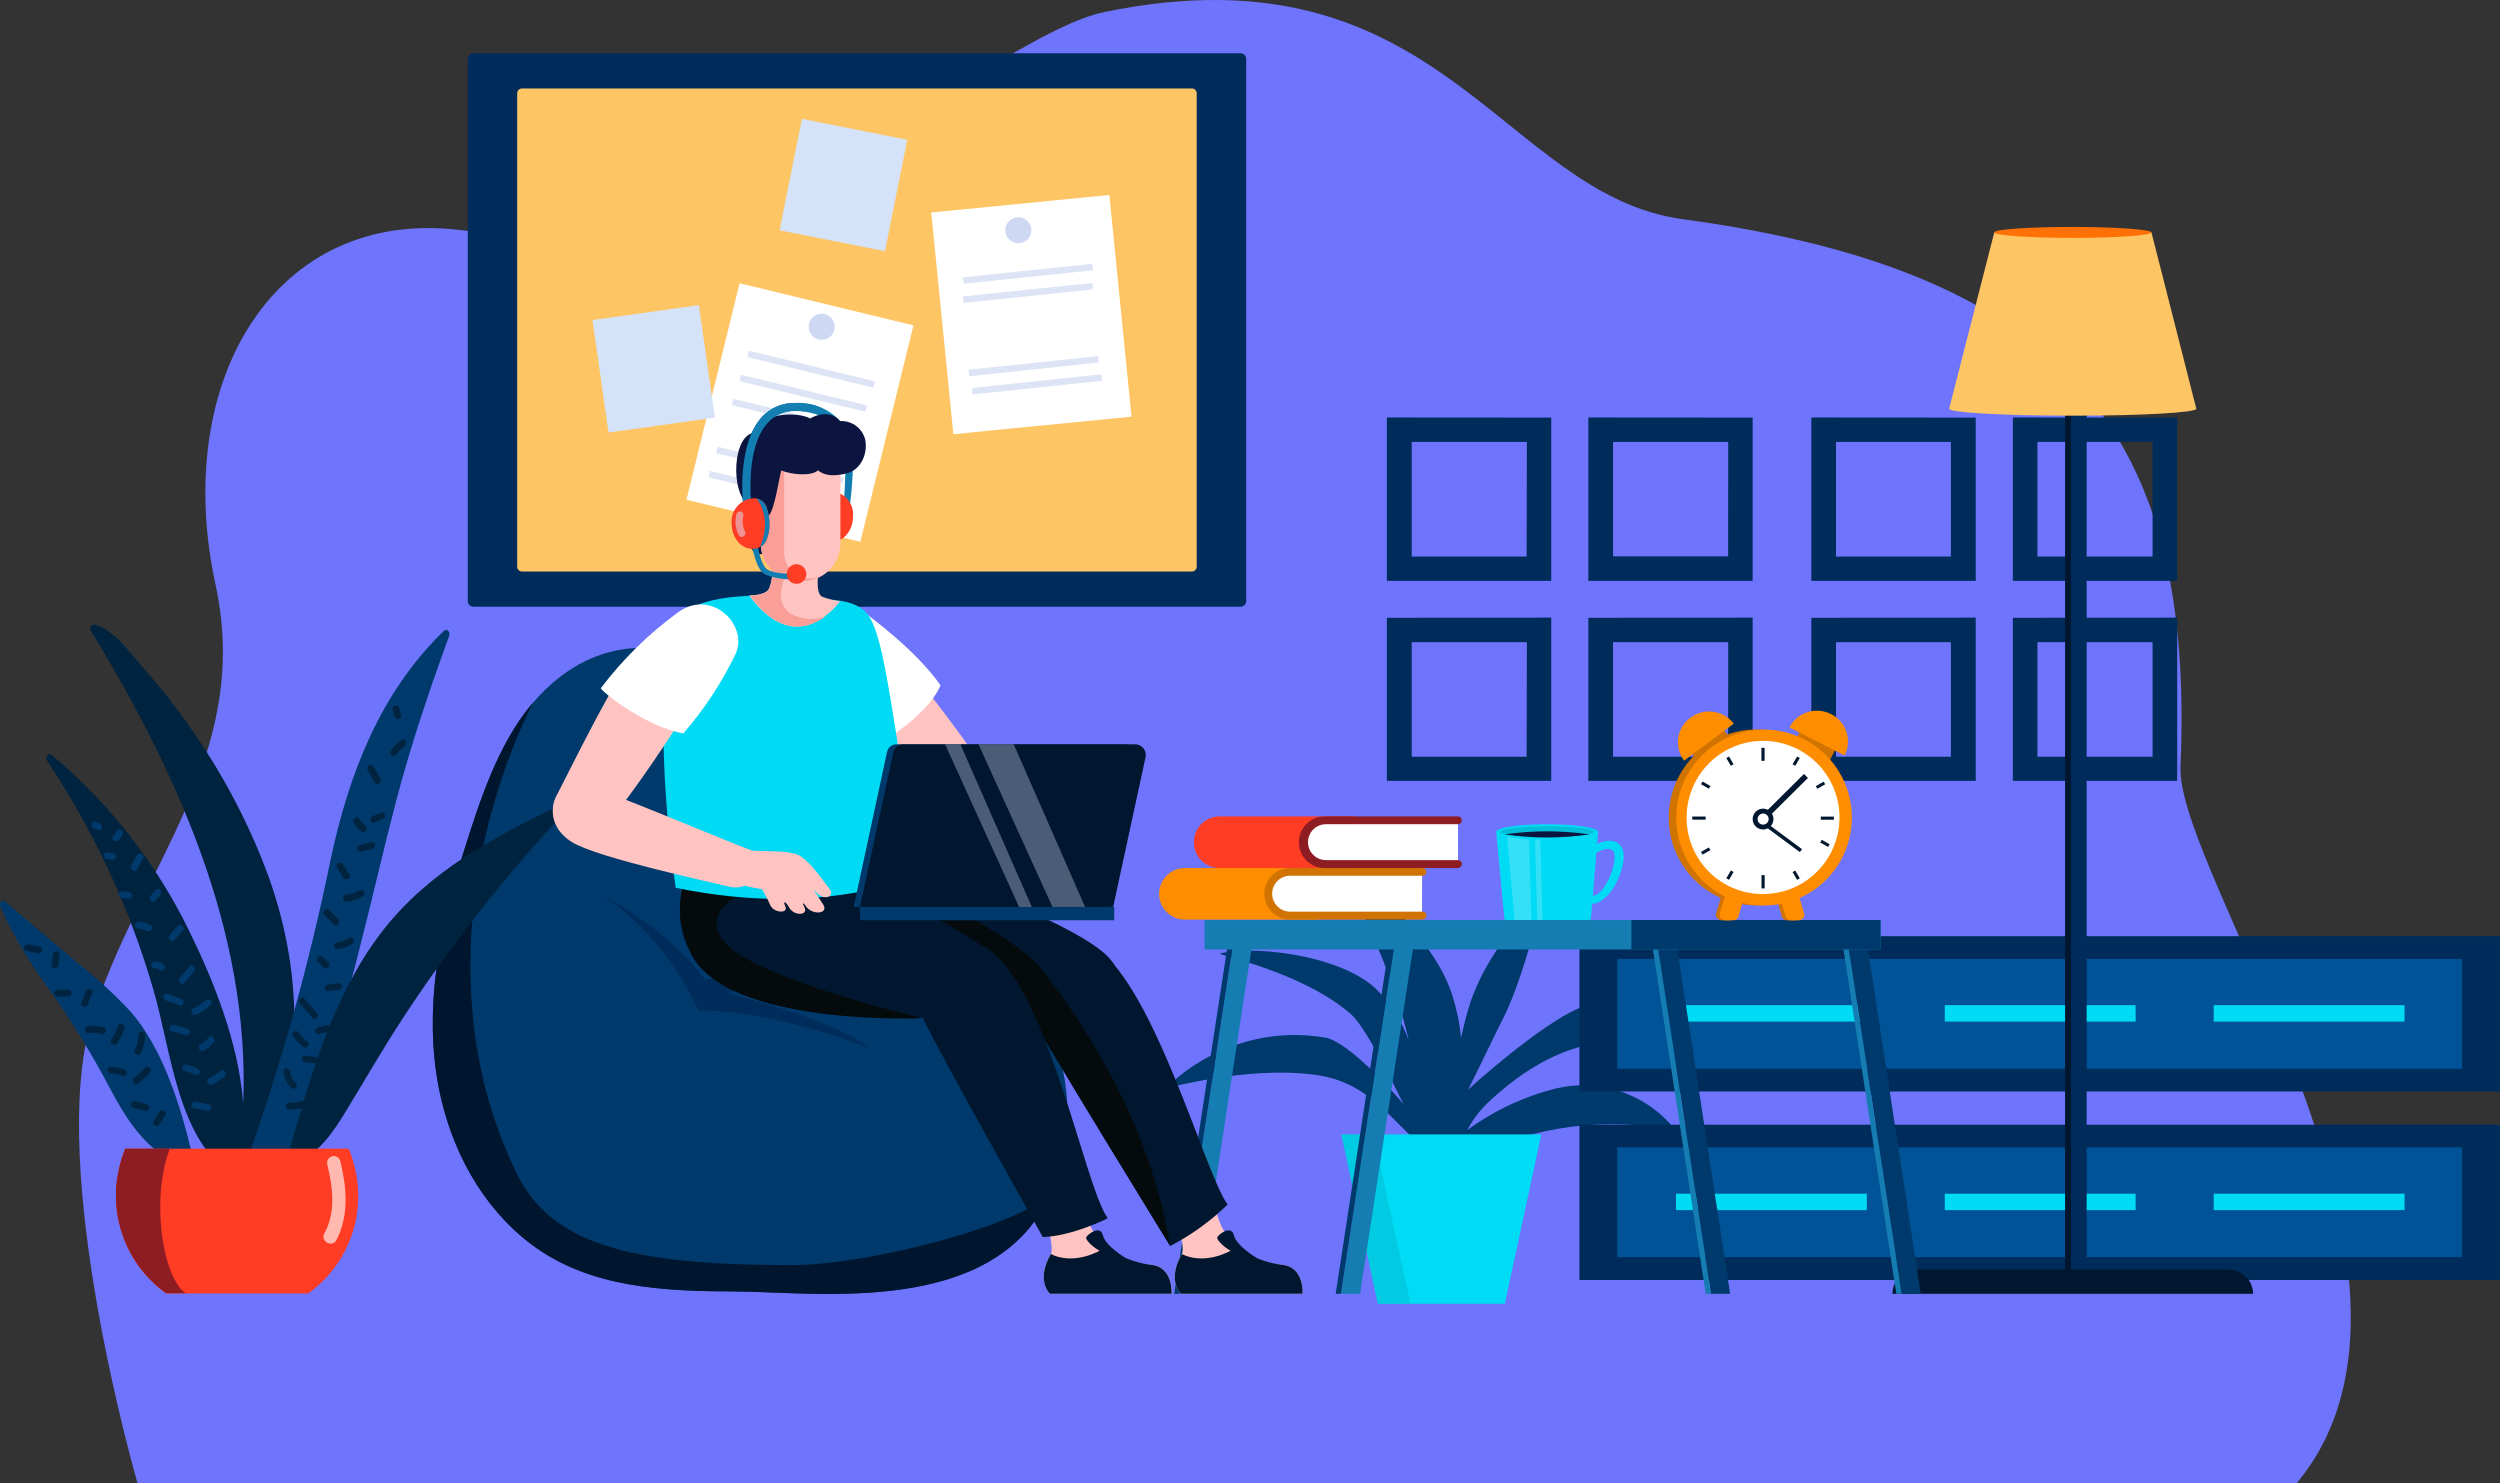 <svg width="418" height="248" viewBox="0 0 418 248" fill="none" xmlns="http://www.w3.org/2000/svg">
<rect x="0" y="0" width="418" height="248" fill="#333333" stroke="none"/>
<path d="M23 248C23 248 7.745 195.485 15.315 170.579C22.886 145.673 42.281 126.631 36.049 97.812C28.598 63.579 46.036 34.711 76.908 38.463C128.643 44.717 165.796 5.862 184.773 1.989C240.872 -9.528 251.099 32.549 281.372 36.652C346.72 45.498 366.914 73.826 364.577 128.152C363.798 146.013 412.734 213.497 384 248H23Z" fill="#6F74FC"/>
<path d="M336.551 69.803V97.121H364.026V69.823L336.551 69.803ZM359.912 93.058H340.656V73.886H359.912V93.058Z" fill="#002C5C"/>
<path d="M302.855 69.803V97.121H330.341V69.823L302.855 69.803ZM326.186 93.058H306.98V73.886H326.186V93.058Z" fill="#002C5C"/>
<path d="M336.551 103.296V130.563H364.026V103.266L336.551 103.296ZM359.912 126.521H340.656V107.378H359.912V126.521Z" fill="#002C5C"/>
<path d="M302.855 103.296V130.563H330.341V103.266L302.855 103.296ZM326.186 126.521H306.98V107.378H326.186V126.521Z" fill="#002C5C"/>
<path d="M265.57 69.803V97.121H293.046V69.823L265.57 69.803ZM288.941 93.018H269.705V73.886H288.961L288.941 93.018Z" fill="#002C5C"/>
<path d="M231.883 69.803V97.121H259.368V69.823L231.883 69.803ZM255.254 93.058H236.038V73.886H255.293L255.254 93.058Z" fill="#002C5C"/>
<path d="M265.57 103.296V130.563H293.046V103.266L265.57 103.296ZM288.941 126.521H269.705V107.378H288.961L288.941 126.521Z" fill="#002C5C"/>
<path d="M231.883 103.296V130.563H259.368V103.266L231.883 103.296ZM255.254 126.521H236.038V107.378H255.293L255.254 126.521Z" fill="#002C5C"/>
<path d="M79.144 8.904H207.423C207.67 8.904 207.907 9.002 208.083 9.176C208.259 9.35 208.359 9.587 208.362 9.835V100.514C208.359 100.762 208.259 100.998 208.083 101.173C207.907 101.347 207.67 101.445 207.423 101.445H79.144C78.897 101.445 78.661 101.347 78.487 101.172C78.313 100.998 78.215 100.761 78.215 100.514V9.835C78.215 9.588 78.313 9.351 78.487 9.177C78.661 9.002 78.897 8.904 79.144 8.904Z" fill="#002C5C"/>
<path d="M87.292 14.788H199.271C199.378 14.787 199.485 14.807 199.584 14.847C199.683 14.887 199.774 14.947 199.85 15.022C199.926 15.097 199.986 15.187 200.028 15.286C200.069 15.385 200.09 15.491 200.09 15.599V94.75C200.09 94.858 200.069 94.964 200.028 95.063C199.986 95.162 199.926 95.252 199.85 95.327C199.774 95.402 199.683 95.462 199.584 95.502C199.485 95.542 199.378 95.562 199.271 95.561H87.292C87.076 95.561 86.869 95.476 86.716 95.324C86.563 95.172 86.475 94.966 86.473 94.75V15.599C86.475 15.383 86.563 15.177 86.716 15.025C86.869 14.873 87.076 14.788 87.292 14.788Z" fill="url(#paint0_linear_196_742)"/>
<path d="M155.707 35.532L185.49 32.6L189.185 69.664L159.402 72.596L155.707 35.532Z" fill="white"/>
<path d="M123.656 47.359L152.73 54.404L143.851 90.587L114.777 83.552L123.656 47.359Z" fill="white"/>
<path d="M172.444 38.523C172.45 38.09 172.327 37.665 172.091 37.302C171.855 36.94 171.517 36.655 171.119 36.486C170.721 36.316 170.282 36.27 169.857 36.351C169.433 36.433 169.042 36.639 168.735 36.944C168.428 37.249 168.218 37.638 168.133 38.063C168.047 38.487 168.09 38.928 168.256 39.328C168.421 39.728 168.702 40.07 169.061 40.31C169.421 40.55 169.845 40.677 170.277 40.675C170.848 40.675 171.397 40.449 171.802 40.046C172.208 39.643 172.439 39.096 172.444 38.523Z" fill="#CED8F3"/>
<path d="M139.569 54.664C139.575 54.23 139.452 53.805 139.216 53.443C138.98 53.08 138.642 52.795 138.244 52.626C137.846 52.456 137.407 52.41 136.982 52.491C136.558 52.573 136.167 52.779 135.86 53.084C135.553 53.389 135.343 53.778 135.258 54.203C135.172 54.628 135.215 55.068 135.381 55.468C135.546 55.868 135.827 56.21 136.186 56.45C136.546 56.69 136.97 56.817 137.402 56.815C137.973 56.815 138.522 56.589 138.927 56.186C139.333 55.783 139.564 55.236 139.569 54.664Z" fill="#CED8F3"/>
<path d="M124.945 59.698L125.205 58.637L146.269 63.761L146.009 64.821L124.945 59.698Z" fill="#DDE4F6"/>
<path d="M123.637 63.72L123.896 62.659L144.97 67.782L144.7 68.843L123.637 63.72Z" fill="#DDE4F6"/>
<path d="M122.352 67.733L122.611 66.682L143.675 71.805L143.415 72.856L122.352 67.733Z" fill="#DDE4F6"/>
<path d="M119.742 75.768L120.012 74.707L141.075 79.83L140.816 80.891L119.742 75.768Z" fill="#DDE4F6"/>
<path d="M118.453 79.8L118.713 78.749L139.776 83.873L139.517 84.933L118.453 79.8Z" fill="#DDE4F6"/>
<path d="M160.988 46.368L182.641 44.107L182.751 45.188L161.108 47.449L160.988 46.368Z" fill="#DDE4F6"/>
<path d="M160.988 49.561L182.641 47.309L182.751 48.39L161.108 50.651L160.988 49.561Z" fill="#DDE4F6"/>
<path d="M161.949 61.819L183.592 59.537L183.702 60.618L162.059 62.909L161.949 61.819Z" fill="#DDE4F6"/>
<path d="M162.508 64.871L184.151 62.579L184.271 63.67L162.628 65.951L162.508 64.871Z" fill="#DDE4F6"/>
<path d="M99.066 53.513L116.854 51.022L119.531 69.824L101.743 72.315L99.066 53.513Z" fill="#D4E3F9"/>
<path d="M134.083 19.881L151.701 23.374L147.966 41.996L130.348 38.504L134.083 19.881Z" fill="#D4E3F9"/>
<path d="M282.186 177.864C280.878 175.393 271.63 167.267 265.887 168.018C261.143 168.628 249.348 178.635 245.463 182.187C246.891 179.425 249.967 172.921 251.365 170.179C254.631 163.855 258.137 149.676 257.887 149.916C252.723 154.829 248.299 160.633 245.902 167.418C245.255 169.427 244.721 171.472 244.304 173.541C244.064 171.164 243.582 168.817 242.866 166.537C241.438 162.044 238.761 158.382 235.775 154.799C232.369 150.427 228.538 146.405 224.339 142.791C224.23 142.683 224.083 142.622 223.93 142.622C223.776 142.622 223.629 142.683 223.52 142.791C223.436 142.879 223.382 142.992 223.368 143.113C223.354 143.234 223.379 143.357 223.44 143.462C228.134 153.168 232.888 162.885 235.425 173.421C235.439 173.592 235.476 173.761 235.535 173.922C234.351 170.673 232.469 167.725 230.022 165.286C223.51 159.332 208.828 158.091 203.955 159.452C203.445 159.592 218.077 162.634 225.927 169.619C228.753 172.121 234.247 183.868 234.676 184.629C233.498 183.188 225.597 174.162 221.513 173.471C205.642 170.83 195.196 181.477 195.345 181.727C195.345 182.087 208.329 178.124 220.034 179.726C229.283 181.006 232.848 187.851 238.162 191.893C238.722 193.963 239.782 195.864 241.248 197.427C241.354 197.532 241.498 197.591 241.647 197.591C241.797 197.591 241.94 197.532 242.047 197.427C242.139 197.336 242.196 197.216 242.207 197.087C242.339 197.109 242.476 197.085 242.593 197.017C242.709 196.949 242.799 196.843 242.846 196.717C243.096 196.083 243.306 195.435 243.475 194.775C254.144 188.77 266.558 186.649 278.611 188.771C278.684 188.793 278.76 188.799 278.835 188.79C278.911 188.782 278.983 188.758 279.05 188.721C279.116 188.683 279.174 188.633 279.22 188.573C279.266 188.513 279.3 188.445 279.32 188.371C279.346 188.273 279.346 188.169 279.32 188.071C279.294 187.973 279.242 187.883 279.17 187.811C276.814 185.26 273.829 183.376 270.516 182.348C267.202 181.32 263.676 181.185 260.294 181.957C254.892 183.292 249.803 185.671 245.313 188.962C246.126 187.424 247.151 186.009 248.359 184.759C268.214 165.686 282.456 178.385 282.186 177.864Z" fill="#003A6C"/>
<path d="M251.605 218H230.372L224.27 189.672H257.708L251.605 218Z" fill="#00DCF5"/>
<path opacity="0.08" d="M235.835 218H230.372L224.27 189.672H229.633L235.835 218Z" fill="black"/>
<path d="M417.999 156.53H264.082V182.497H417.999V156.53Z" fill="#002C5C"/>
<path d="M411.655 160.333H270.422V178.695H411.655V160.333Z" fill="#005396"/>
<path d="M312.133 168.068H280.223V170.81H312.133V168.068Z" fill="#00DBF5"/>
<path d="M357.078 168.068H325.168V170.81H357.078V168.068Z" fill="#00DBF5"/>
<path d="M402.039 168.068H370.129V170.81H402.039V168.068Z" fill="#00DBF5"/>
<path d="M417.999 188.05H264.082V214.017H417.999V188.05Z" fill="#002C5C"/>
<path d="M411.655 191.843H270.422V210.205H411.655V191.843Z" fill="#005396"/>
<path d="M312.133 199.588H280.223V202.33H312.133V199.588Z" fill="#00DBF5"/>
<path d="M357.078 199.588H325.168V202.33H357.078V199.588Z" fill="#00DBF5"/>
<path d="M402.039 199.588H370.129V202.33H402.039V199.588Z" fill="#00DBF5"/>
<path d="M270.796 141.21C269.238 139.829 267.031 141 265.862 141.8C265.516 142.021 265.182 142.262 264.863 142.521L265.702 143.461L265.862 143.321C265.862 143.321 266.102 143.111 266.471 142.851C266.841 142.591 267.031 142.511 267.32 142.361C268.399 141.82 269.198 141.79 269.697 142.261C269.957 142.491 270.097 143.341 269.817 144.562C269.542 145.867 269.02 147.107 268.279 148.214C267.979 148.676 267.612 149.091 267.19 149.445C266.99 149.605 266.75 149.706 266.497 149.738C266.243 149.77 265.985 149.731 265.752 149.625L265.013 150.876C265.347 151.047 265.717 151.136 266.092 151.136C266.726 151.117 267.338 150.896 267.84 150.506C268.504 150.05 269.074 149.469 269.517 148.795C271.075 146.603 272.304 142.561 270.796 141.21Z" fill="#00DBF5"/>
<path d="M250.16 139.089L251.528 153.598C251.528 154.269 255.324 154.799 258.669 154.799C262.015 154.799 266 154.269 266 153.598L267.199 139.089H250.16Z" fill="#00DBF5"/>
<path d="M267.199 139.088C267.199 139.799 263.384 140.369 258.669 140.369C253.955 140.369 250.16 139.799 250.16 139.088C250.16 138.378 253.965 137.808 258.669 137.808C263.374 137.808 267.199 138.388 267.199 139.088Z" fill="#00DBF5"/>
<path d="M266.582 139.089C266.582 139.239 266.292 139.379 265.763 139.499C261.061 140.189 256.283 140.189 251.581 139.499C251.061 139.379 250.762 139.239 250.762 139.089C250.762 138.578 254.307 138.158 258.672 138.158C263.036 138.158 266.582 138.588 266.582 139.089Z" fill="#00C1D9"/>
<path d="M265.76 139.509C261.058 140.198 256.28 140.198 251.578 139.509C256.281 138.829 261.057 138.829 265.76 139.509Z" fill="#0C1540"/>
<path opacity="0.22" d="M256.093 154.709C255.152 154.651 254.215 154.537 253.287 154.369L251.988 139.919C253.2 140.14 254.424 140.28 255.654 140.34L256.093 154.709Z" fill="#EBF0FF"/>
<path opacity="0.22" d="M257.931 154.799H257.042L256.652 140.379H257.551L257.931 154.799Z" fill="#EBF0FF"/>
<path d="M220.178 153.758H198.105C196.964 153.758 195.869 153.304 195.062 152.495C194.254 151.686 193.801 150.589 193.801 149.446C193.801 148.302 194.254 147.205 195.062 146.396C195.869 145.587 196.964 145.133 198.105 145.133H220.178C220.348 145.133 220.512 145.2 220.633 145.32C220.755 145.44 220.824 145.602 220.827 145.773V153.098C220.828 153.183 220.813 153.267 220.781 153.346C220.75 153.425 220.703 153.497 220.643 153.557C220.584 153.618 220.513 153.666 220.435 153.699C220.356 153.732 220.272 153.748 220.188 153.748L220.178 153.758Z" fill="#FF8D00"/>
<path d="M237.767 153.098H215.705C215.223 153.101 214.745 153.008 214.298 152.825C213.852 152.643 213.446 152.373 213.104 152.033C212.761 151.693 212.489 151.289 212.303 150.843C212.117 150.397 212.021 149.919 212.02 149.436C212.027 148.464 212.42 147.534 213.111 146.851C213.802 146.169 214.735 145.788 215.705 145.794H237.777L237.767 153.098Z" fill="white"/>
<path d="M237.765 153.759H215.703C214.561 153.759 213.467 153.304 212.659 152.495C211.852 151.687 211.398 150.59 211.398 149.446C211.398 148.302 211.852 147.205 212.659 146.396C213.467 145.587 214.561 145.133 215.703 145.133H237.775C237.867 145.122 237.959 145.13 238.047 145.157C238.135 145.184 238.216 145.23 238.285 145.291C238.354 145.352 238.41 145.427 238.448 145.511C238.485 145.595 238.505 145.686 238.505 145.778C238.505 145.871 238.485 145.962 238.448 146.046C238.41 146.13 238.354 146.205 238.285 146.266C238.216 146.327 238.135 146.373 238.047 146.4C237.959 146.427 237.867 146.435 237.775 146.424H215.703C214.908 146.424 214.146 146.74 213.584 147.303C213.022 147.866 212.707 148.63 212.707 149.426C212.707 150.222 213.022 150.985 213.584 151.548C214.146 152.111 214.908 152.428 215.703 152.428H237.775C237.867 152.416 237.959 152.424 238.047 152.452C238.135 152.479 238.216 152.525 238.285 152.586C238.354 152.647 238.41 152.722 238.448 152.806C238.485 152.89 238.505 152.981 238.505 153.073C238.505 153.165 238.485 153.256 238.448 153.341C238.41 153.425 238.354 153.5 238.285 153.561C238.216 153.622 238.135 153.667 238.047 153.695C237.959 153.722 237.867 153.73 237.775 153.719L237.765 153.759Z" fill="#D17300"/>
<path d="M226.262 145.143H204.139C203.556 145.171 202.973 145.08 202.426 144.876C201.878 144.671 201.378 144.358 200.955 143.954C200.532 143.55 200.196 143.065 199.966 142.527C199.736 141.989 199.617 141.41 199.617 140.825C199.617 140.24 199.736 139.66 199.966 139.123C200.196 138.585 200.532 138.099 200.955 137.695C201.378 137.292 201.878 136.978 202.426 136.774C202.973 136.57 203.556 136.479 204.139 136.507H226.262C226.434 136.507 226.599 136.575 226.721 136.697C226.842 136.819 226.911 136.985 226.911 137.157V144.482C226.912 144.568 226.897 144.652 226.865 144.732C226.834 144.811 226.787 144.884 226.728 144.945C226.668 145.006 226.598 145.055 226.519 145.089C226.441 145.123 226.357 145.141 226.272 145.143H226.262Z" fill="#FF3C24"/>
<path d="M243.787 144.492H221.695C220.725 144.495 219.793 144.112 219.104 143.427C218.415 142.743 218.025 141.812 218.02 140.84C218.025 139.866 218.414 138.933 219.102 138.245C219.791 137.558 220.723 137.17 221.695 137.167H243.767L243.787 144.492Z" fill="white"/>
<path d="M243.786 145.143H221.694C221.111 145.171 220.528 145.08 219.98 144.876C219.433 144.671 218.933 144.358 218.51 143.954C218.087 143.55 217.75 143.065 217.52 142.527C217.29 141.989 217.172 141.41 217.172 140.825C217.172 140.24 217.29 139.66 217.52 139.123C217.75 138.585 218.087 138.099 218.51 137.695C218.933 137.292 219.433 136.978 219.98 136.774C220.528 136.57 221.111 136.479 221.694 136.507H243.766C243.939 136.507 244.104 136.575 244.225 136.697C244.347 136.819 244.416 136.985 244.416 137.157C244.416 137.33 244.347 137.495 244.225 137.617C244.104 137.739 243.939 137.808 243.766 137.808H221.694C220.899 137.808 220.137 138.124 219.575 138.687C219.013 139.25 218.698 140.014 218.698 140.81C218.698 141.606 219.013 142.369 219.575 142.932C220.137 143.495 220.899 143.812 221.694 143.812H243.766C243.939 143.812 244.104 143.88 244.225 144.002C244.347 144.124 244.416 144.29 244.416 144.462C244.416 144.635 244.347 144.8 244.225 144.922C244.104 145.044 243.939 145.113 243.766 145.113L243.786 145.143Z" fill="#8D1C23"/>
<path d="M346.59 215.198C346.244 215.198 345.913 215.061 345.668 214.817C345.423 214.574 345.284 214.243 345.281 213.897V51.441C345.31 51.114 345.459 50.81 345.701 50.589C345.942 50.367 346.257 50.245 346.585 50.245C346.912 50.245 347.227 50.367 347.468 50.589C347.71 50.81 347.859 51.114 347.888 51.441V213.897C347.888 214.242 347.751 214.573 347.508 214.817C347.264 215.061 346.934 215.198 346.59 215.198Z" fill="#00172F"/>
<path d="M347.59 215.198C347.244 215.198 346.913 215.061 346.668 214.817C346.423 214.574 346.284 214.243 346.281 213.897V51.441C346.31 51.114 346.459 50.81 346.701 50.589C346.942 50.367 347.257 50.245 347.585 50.245C347.912 50.245 348.227 50.367 348.468 50.589C348.71 50.81 348.859 51.114 348.888 51.441V213.897C348.888 214.242 348.751 214.573 348.508 214.817C348.264 215.061 347.934 215.198 347.59 215.198Z" fill="#002C5C"/>
<path d="M359.722 38.853H333.445L325.895 68.343C325.895 68.993 335.163 69.504 346.529 69.504C357.894 69.504 367.223 68.993 367.223 68.343L359.722 38.853Z" fill="url(#paint1_linear_196_742)"/>
<path d="M359.732 38.853C359.732 39.364 353.84 39.774 346.589 39.774C339.338 39.774 333.445 39.364 333.445 38.853C333.445 38.343 339.328 37.943 346.589 37.943C353.85 37.943 359.732 38.393 359.732 38.853Z" fill="#FF7005"/>
<path d="M376.738 216.329H316.414C316.417 215.794 316.524 215.265 316.731 214.772C316.938 214.278 317.239 213.831 317.619 213.455C317.998 213.078 318.448 212.781 318.942 212.578C319.436 212.376 319.965 212.273 320.499 212.276H372.634C373.167 212.273 373.697 212.376 374.191 212.578C374.685 212.781 375.134 213.078 375.514 213.455C375.893 213.831 376.195 214.278 376.401 214.772C376.608 215.265 376.716 215.794 376.718 216.329H376.738Z" fill="#00172F"/>
<path d="M200.413 216.319H197.207L206.156 157.941H209.362L200.413 216.319Z" fill="#167DB3"/>
<path d="M196.328 216.319H197.207L206.156 157.941H205.277L196.328 216.319Z" fill="#003A6C"/>
<path d="M227.409 216.319H224.203L233.152 157.941H236.358L227.409 216.319Z" fill="#167DB3"/>
<path d="M223.324 216.319H224.203L233.152 157.941H232.273L223.324 216.319Z" fill="#003A6C"/>
<path d="M289.28 216.319H286.074L277.125 157.941H280.331L289.28 216.319Z" fill="#003A6C"/>
<path d="M285.195 216.319H286.074L277.125 157.941H276.246L285.195 216.319Z" fill="#167DB3"/>
<path d="M321.151 216.319H317.945L308.996 157.941H312.202L321.151 216.319Z" fill="#003A6C"/>
<path d="M317.066 216.319H317.945L308.996 157.941H308.117L317.066 216.319Z" fill="#167DB3"/>
<path d="M314.427 153.828H201.398V158.751H314.427V153.828Z" fill="#167DB3"/>
<path d="M314.427 153.828H272.77V158.751H314.427V153.828Z" fill="#003A6C"/>
<path d="M73.411 182.116C75.409 192.123 80.522 201.759 88.772 208.003C98.55 215.408 111.174 215.898 122.989 215.928C136.442 215.979 166.565 220.371 175.703 199.448C175.923 198.947 176.133 198.447 176.322 197.907C184.452 175.702 168.722 152.877 142.824 149.805C136.093 146.413 127.843 119.976 122.54 114.863C114.63 107.308 104.073 106.227 95.184 112.071C94.625 112.431 94.105 112.821 93.546 113.242C91.932 114.499 90.453 115.921 89.132 117.484C83.139 124.549 80.143 134.195 77.416 142.811C73.461 155.379 70.775 168.908 73.411 182.116Z" fill="#003A6C"/>
<path d="M114.378 164.295C114.378 164.295 107.617 152.737 98.148 148.284C98.148 148.284 113.05 155.289 119.362 166.076L114.378 164.295Z" fill="#002C5C"/>
<path d="M114.379 164.294C114.379 164.294 138.419 169.448 145.49 175.302C145.49 175.302 129.32 168.827 116.846 168.987L114.379 164.294Z" fill="#002C5C"/>
<path d="M73.411 182.117C75.409 192.124 80.522 201.76 88.772 208.004C98.55 215.409 111.174 215.899 122.989 215.929C136.442 215.979 166.565 220.372 175.703 199.449C170.969 204.732 145.411 211.526 132.357 211.526C105.032 211.526 92.168 208.004 86.345 196.106C72.572 167.768 79.663 136.407 89.132 117.435C83.139 124.5 80.143 134.146 77.416 142.752C73.461 155.38 70.775 168.909 73.411 182.117Z" fill="#00162E"/>
<path d="M116.699 164.295C116.699 164.295 135.056 158.241 147.281 163.034C147.281 163.034 126.487 161.954 119.396 167.527L116.699 164.295Z" fill="#002C5C"/>
<path d="M44.968 146.744C41.877 138.29 37.732 130.262 32.634 122.848C29.988 118.933 27.085 115.199 23.945 111.671C21.777 109.179 18.951 105.197 15.845 104.436C15.757 104.426 15.668 104.434 15.583 104.459C15.498 104.484 15.419 104.526 15.35 104.582C15.281 104.638 15.224 104.707 15.182 104.785C15.14 104.863 15.114 104.948 15.105 105.037C15.096 105.173 15.127 105.309 15.195 105.427C29.238 128.592 41.852 155.59 40.663 184.478C39.904 174.412 35.74 164.065 31.765 155.92C26.232 144.465 18.33 134.321 8.584 126.16C8.014 125.68 7.505 126.671 7.895 127.241C15.696 138.936 21.661 151.76 25.582 165.266C28.768 176.133 29.657 190.953 39.435 196.866C39.541 196.935 39.669 196.96 39.793 196.938C39.917 196.916 40.028 196.847 40.104 196.746L40.633 197.457C40.678 197.511 40.733 197.556 40.794 197.589C40.856 197.622 40.924 197.642 40.993 197.648C41.063 197.655 41.133 197.647 41.2 197.627C41.267 197.606 41.329 197.572 41.383 197.527L41.443 197.457C51.44 182.987 50.851 163.234 44.968 146.744Z" fill="#002440"/>
<path d="M74.189 105.507C63.773 115.633 58.399 128.902 55.213 144.032C51.653 161.448 46.843 178.583 40.821 195.305C40.582 195.956 41.231 196.526 41.62 196.236C41.635 196.336 41.679 196.429 41.746 196.504C41.814 196.579 41.902 196.632 42 196.656C47.693 198.307 50.859 187.24 52.617 182.787C55.54 175.097 57.989 167.234 59.947 159.242C62.125 150.856 64.022 142.391 66.209 134.015C68.686 124.569 71.772 115.453 75.088 106.367C75.348 105.617 74.709 105.007 74.189 105.507Z" fill="#003A6C"/>
<path d="M94.197 134.305C83.21 139.699 71.775 145.383 63.695 156C55.705 166.446 51.85 180.015 48.184 193.144H47.875C47.146 193.214 47.136 194.545 47.875 194.485C52.109 194.114 54.866 190.572 57.263 186.73C61.088 180.476 64.714 174.121 68.779 168.088C76.55 156.527 85.234 145.608 94.746 135.436C95.156 135.006 94.746 134.085 94.197 134.305Z" fill="#002440"/>
<path d="M32.154 193.124C30.156 184.738 27.22 175.332 21.807 169.108C19.029 166.139 16.023 163.392 12.818 160.893L0.833 150.706C0.324 150.286 -0.166 151.086 0.054 151.627C2.306 156.588 5.096 161.286 8.374 165.636C12.091 170.903 15.46 176.408 18.461 182.116C20.818 186.549 23.614 191.022 27.709 193.434C28.388 193.834 32.303 195.305 32.164 193.604C32.22 193.448 32.216 193.277 32.154 193.124Z" fill="#003A6C"/>
<path d="M59.902 199.958C59.905 203.148 59.147 206.293 57.691 209.13C56.236 211.967 54.124 214.415 51.532 216.268H27.772C25.18 214.415 23.069 211.967 21.613 209.13C20.157 206.293 19.399 203.148 19.402 199.958C19.397 198.487 19.558 197.02 19.882 195.585C20.121 194.378 20.479 193.198 20.951 192.062H58.304C58.77 193.185 59.134 194.347 59.392 195.535C59.731 196.985 59.902 198.469 59.902 199.958Z" fill="#FF3C24"/>
<path d="M28.398 192.062H20.947C20.475 193.183 20.11 194.345 19.858 195.535C19.535 196.973 19.374 198.443 19.379 199.918C19.377 203.106 20.136 206.249 21.591 209.084C23.047 211.92 25.158 214.366 27.748 216.218H31.005C27.089 213.396 25.232 200.288 28.398 192.062Z" fill="#8D1C23"/>
<path opacity="0.64" d="M56.903 194.124C56.824 193.835 56.633 193.589 56.373 193.441C56.112 193.292 55.804 193.254 55.515 193.334C55.226 193.413 54.981 193.604 54.833 193.865C54.685 194.126 54.647 194.435 54.726 194.724C55.655 198.547 56.184 202.65 54.227 206.242C53.538 207.523 55.495 208.664 56.224 207.383C58.411 203.19 57.952 198.537 56.903 194.124Z" fill="white"/>
<path d="M16.691 137.697L15.972 137.407C15.283 137.137 14.973 138.237 15.672 138.487L16.372 138.777C17.071 139.087 17.36 137.967 16.691 137.697Z" fill="#003A6C"/>
<path d="M18.948 142.671L18.089 142.521C17.36 142.391 17.09 143.521 17.789 143.601L18.648 143.751C19.397 143.901 19.707 142.811 18.948 142.671Z" fill="#003A6C"/>
<path d="M19.421 139.089C19.342 139.328 19.192 139.537 18.992 139.689C18.442 140.18 19.251 140.98 19.811 140.49C20.144 140.202 20.392 139.828 20.53 139.409C20.75 138.689 19.661 138.398 19.421 139.089Z" fill="#003A6C"/>
<path d="M22.945 142.952C22.558 143.531 22.224 144.144 21.947 144.783C21.647 145.453 22.636 146.034 22.945 145.363C23.219 144.719 23.553 144.103 23.944 143.522C24.334 142.912 23.335 142.351 22.945 142.952Z" fill="#003A6C"/>
<path d="M21.71 149.205C21.24 149.048 20.739 149.011 20.252 149.095C19.532 149.215 19.832 150.305 20.561 150.175C20.85 150.144 21.141 150.186 21.41 150.295C22.059 150.555 22.409 149.455 21.71 149.205Z" fill="#003A6C"/>
<path d="M26.01 148.795L25.161 149.796C24.692 150.356 25.501 151.167 25.97 150.596L26.819 149.596C27.288 149.095 26.489 148.235 26.01 148.795Z" fill="#003A6C"/>
<path d="M25.143 154.699C24.554 154.412 23.924 154.216 23.276 154.119C22.557 154.009 22.277 155.12 22.966 155.2C23.516 155.272 24.051 155.427 24.554 155.66C25.213 156 25.803 155.01 25.143 154.699Z" fill="#003A6C"/>
<path d="M29.766 154.81C29.287 155.33 28.767 155.89 28.348 156.381C27.928 156.871 28.657 157.732 29.157 157.181L30.585 155.61C31.074 155.1 30.265 154.299 29.766 154.81Z" fill="#003A6C"/>
<path d="M27.41 161.333C27.207 161.13 26.962 160.973 26.694 160.873C26.425 160.773 26.138 160.732 25.852 160.753C25.122 160.753 25.122 161.944 25.852 161.884C25.987 161.866 26.125 161.88 26.255 161.923C26.384 161.966 26.503 162.038 26.601 162.134C27.13 162.644 27.939 161.854 27.41 161.333Z" fill="#003A6C"/>
<path d="M31.634 161.634L30.066 163.495C29.586 164.045 30.385 164.856 30.865 164.295L32.453 162.444C32.932 161.854 32.113 161.103 31.634 161.634Z" fill="#003A6C"/>
<path d="M30.294 167.037L27.997 166.166C27.297 165.906 26.998 167.007 27.687 167.247L29.994 168.078C30.743 168.378 30.993 167.247 30.294 167.037Z" fill="#003A6C"/>
<path d="M34.441 167.247C33.773 167.797 33.042 168.267 32.264 168.648C31.615 168.988 32.194 169.968 32.853 169.648C33.694 169.209 34.485 168.679 35.211 168.067C35.82 167.607 35.001 166.806 34.441 167.247Z" fill="#003A6C"/>
<path d="M31.446 172.11C30.672 171.754 29.857 171.498 29.019 171.35C28.29 171.22 28.02 172.35 28.719 172.42C29.466 172.545 30.194 172.764 30.886 173.071C31.535 173.341 32.125 172.36 31.446 172.11Z" fill="#003A6C"/>
<path d="M34.93 173.431C34.542 173.932 34.052 174.345 33.491 174.641C32.842 174.992 33.422 175.972 34.061 175.642C34.712 175.298 35.286 174.825 35.749 174.251C36.178 173.721 35.359 172.86 34.93 173.431Z" fill="#003A6C"/>
<path d="M33.172 178.765C32.55 178.407 31.876 178.147 31.175 177.994C30.466 177.834 30.176 178.935 30.885 179.075C31.49 179.205 32.072 179.424 32.613 179.726C32.758 179.771 32.914 179.759 33.05 179.692C33.185 179.624 33.29 179.508 33.342 179.365C33.374 179.259 33.375 179.147 33.345 179.04C33.315 178.934 33.255 178.838 33.172 178.765Z" fill="#003A6C"/>
<path d="M36.93 179.045C36.296 179.519 35.628 179.947 34.932 180.326C34.283 180.666 34.863 181.667 35.512 181.326C36.212 180.955 36.88 180.527 37.509 180.046C38.049 179.595 37.469 178.595 36.93 179.045Z" fill="#003A6C"/>
<path d="M34.932 184.669L32.764 184.208C32.035 184.058 31.676 185.159 32.465 185.289L34.632 185.749C35.311 185.929 35.621 184.829 34.932 184.669Z" fill="#003A6C"/>
<path d="M67.08 119.576C66.95 119.126 66.83 118.686 66.71 118.245C66.638 118.111 66.517 118.009 66.371 117.963C66.226 117.916 66.068 117.928 65.931 117.995C65.833 118.048 65.752 118.128 65.697 118.225C65.642 118.323 65.616 118.434 65.622 118.546L65.991 119.886C66.064 120.021 66.186 120.122 66.332 120.167C66.478 120.212 66.635 120.197 66.77 120.127C66.87 120.076 66.953 119.996 67.008 119.898C67.063 119.8 67.088 119.688 67.08 119.576Z" fill="#002440"/>
<path d="M67.141 123.739C66.48 124.222 65.883 124.787 65.363 125.42C64.904 125.98 65.713 126.791 66.182 126.22C66.617 125.659 67.12 125.155 67.68 124.719C68.309 124.289 67.73 123.298 67.141 123.739Z" fill="#002440"/>
<path d="M63.632 130.233L62.453 128.161C62.378 128.029 62.253 127.931 62.105 127.891C61.959 127.851 61.801 127.871 61.669 127.946C61.537 128.022 61.44 128.147 61.399 128.294C61.359 128.442 61.379 128.599 61.454 128.732L62.623 130.813C62.702 130.944 62.829 131.038 62.976 131.075C63.124 131.113 63.281 131.09 63.412 131.013C63.479 130.978 63.538 130.929 63.585 130.87C63.633 130.811 63.668 130.743 63.688 130.67C63.709 130.597 63.715 130.521 63.705 130.446C63.695 130.37 63.67 130.298 63.632 130.233Z" fill="#002440"/>
<path d="M63.693 135.887L62.344 136.437C61.665 136.707 61.965 137.808 62.644 137.518L63.992 136.947C64.652 136.707 64.412 135.606 63.693 135.887Z" fill="#002440"/>
<path d="M61.068 138.088C60.677 137.786 60.36 137.399 60.139 136.957C59.789 136.307 58.801 136.887 59.14 137.528C59.467 138.137 59.928 138.664 60.489 139.069C61.088 139.469 61.647 138.468 61.068 138.088Z" fill="#002440"/>
<path d="M62.148 140.79L60.071 141.35C60.004 141.385 59.946 141.433 59.898 141.49C59.85 141.548 59.814 141.614 59.791 141.686C59.769 141.757 59.761 141.833 59.768 141.907C59.775 141.982 59.796 142.055 59.831 142.121C59.88 142.223 59.959 142.307 60.057 142.363C60.155 142.418 60.268 142.442 60.38 142.431L62.468 141.831C62.589 141.741 62.671 141.607 62.695 141.457C62.72 141.307 62.684 141.154 62.597 141.03C62.544 140.96 62.477 140.902 62.399 140.861C62.321 140.819 62.236 140.795 62.148 140.79Z" fill="#002440"/>
<path d="M58.411 146.224L57.322 144.493C56.923 143.882 55.934 144.493 56.324 145.063C56.713 145.633 57.063 146.224 57.412 146.794C57.762 147.364 58.81 146.834 58.411 146.224Z" fill="#002440"/>
<path d="M60.07 148.905C59.412 149.306 58.669 149.546 57.902 149.606C57.173 149.676 57.173 150.817 57.902 150.746C58.881 150.674 59.83 150.379 60.679 149.886C60.747 149.851 60.807 149.801 60.856 149.742C60.904 149.682 60.94 149.613 60.961 149.539C60.981 149.464 60.986 149.387 60.976 149.311C60.965 149.234 60.939 149.161 60.898 149.095C60.859 149.026 60.805 148.966 60.741 148.918C60.677 148.87 60.603 148.837 60.526 148.819C60.448 148.801 60.367 148.799 60.288 148.814C60.21 148.829 60.136 148.86 60.07 148.905Z" fill="#002440"/>
<path d="M56.565 153.728C56.056 153.218 55.566 152.728 55.057 152.187C54.548 151.647 53.729 152.467 54.248 152.998L55.726 154.539C55.834 154.65 55.981 154.714 56.135 154.717C56.29 154.72 56.439 154.661 56.55 154.554C56.661 154.446 56.726 154.299 56.728 154.144C56.731 153.989 56.672 153.84 56.565 153.728Z" fill="#002440"/>
<path d="M58.38 156.811C57.781 157.21 57.097 157.463 56.383 157.551C55.654 157.631 55.654 158.782 56.383 158.682C57.291 158.587 58.165 158.286 58.94 157.801C59.06 157.722 59.146 157.599 59.18 157.459C59.214 157.318 59.193 157.17 59.122 157.044C59.051 156.918 58.935 156.824 58.797 156.781C58.659 156.737 58.51 156.748 58.38 156.811Z" fill="#002440"/>
<path d="M54.904 160.903L53.906 159.962C53.795 159.88 53.659 159.839 53.521 159.848C53.384 159.858 53.254 159.916 53.155 160.012C53.056 160.109 52.995 160.237 52.983 160.375C52.97 160.512 53.007 160.65 53.087 160.763L54.086 161.763C54.195 161.87 54.342 161.929 54.495 161.929C54.648 161.929 54.795 161.87 54.904 161.763C55.01 161.655 55.069 161.509 55.069 161.358C55.069 161.207 55.01 161.061 54.904 160.953V160.903Z" fill="#002440"/>
<path d="M56.584 164.375L54.856 164.575C54.137 164.645 54.137 165.795 54.856 165.715L56.584 165.525C57.303 165.435 57.313 164.295 56.584 164.375Z" fill="#002440"/>
<path d="M52.989 169.409L50.912 166.957C50.432 166.397 49.633 167.207 50.113 167.768L52.28 170.219C52.669 170.8 53.468 169.989 52.989 169.409Z" fill="#002440"/>
<path d="M54.704 171.4L52.996 171.84C52.93 171.874 52.871 171.922 52.824 171.979C52.776 172.037 52.739 172.103 52.717 172.175C52.695 172.246 52.687 172.322 52.694 172.396C52.7 172.471 52.722 172.543 52.757 172.61C52.805 172.711 52.884 172.796 52.983 172.851C53.081 172.907 53.194 172.931 53.306 172.92L55.014 172.48C55.148 172.409 55.248 172.289 55.295 172.145C55.342 172.002 55.331 171.845 55.264 171.71C55.208 171.611 55.127 171.53 55.028 171.475C54.929 171.421 54.817 171.394 54.704 171.4Z" fill="#002440"/>
<path d="M51.449 174.192C50.89 173.743 50.393 173.221 49.971 172.641C49.552 172.05 48.563 172.641 48.972 173.211C49.441 173.88 49.995 174.486 50.62 175.012C51.2 175.472 52.008 174.662 51.449 174.192Z" fill="#002440"/>
<path d="M52.747 176.723L51.039 176.503C50.31 176.413 50.31 177.583 51.039 177.583L52.747 177.813C53.476 177.963 53.466 176.823 52.747 176.723Z" fill="#002440"/>
<path d="M49.484 181.117C48.935 180.606 48.582 179.919 48.485 179.175C48.395 178.455 47.246 178.445 47.396 179.175C47.514 180.216 47.987 181.185 48.735 181.917C49.214 182.408 50.003 181.597 49.484 181.117Z" fill="#002440"/>
<path d="M53 183.117C51.575 183.899 49.989 184.341 48.366 184.408C48.215 184.408 48.07 184.468 47.964 184.575C47.857 184.682 47.797 184.827 47.797 184.979C47.797 185.13 47.857 185.275 47.964 185.382C48.07 185.489 48.215 185.549 48.366 185.549C50.189 185.469 51.971 184.98 53.58 184.118C54.229 183.788 53.66 182.807 53 183.117Z" fill="#002440"/>
<path d="M6.655 158.291L4.738 157.911C4.019 157.771 3.659 158.861 4.438 158.991L6.346 159.371C7.065 159.531 7.385 158.431 6.655 158.291Z" fill="#002440"/>
<path d="M8.82 159.612L8.641 161.313C8.561 162.044 9.729 162.034 9.789 161.313L9.979 159.612C10.109 158.872 8.9 158.882 8.82 159.612Z" fill="#002440"/>
<path d="M11.468 165.486H9.55C9.411 165.504 9.283 165.573 9.191 165.679C9.098 165.784 9.047 165.92 9.047 166.061C9.047 166.201 9.098 166.337 9.191 166.443C9.283 166.549 9.411 166.617 9.55 166.636H11.468C11.607 166.617 11.735 166.549 11.828 166.443C11.92 166.337 11.971 166.201 11.971 166.061C11.971 165.92 11.92 165.784 11.828 165.679C11.735 165.573 11.607 165.504 11.468 165.486Z" fill="#002440"/>
<path d="M14.367 165.716L13.608 167.627C13.339 168.308 14.447 168.628 14.697 167.928C14.947 167.227 15.196 166.657 15.456 166.016C15.716 165.376 14.637 165.106 14.367 165.716Z" fill="#002440"/>
<path d="M17.352 171.79C16.488 171.588 15.6 171.511 14.715 171.56C13.986 171.62 13.986 172.75 14.715 172.71C15.498 172.65 16.287 172.71 17.052 172.89C17.761 173.05 18.071 171.95 17.352 171.79Z" fill="#002440"/>
<path d="M19.698 171.56C19.437 172.378 19.071 173.158 18.609 173.881C18.209 174.512 19.198 175.082 19.608 174.462C20.117 173.651 20.526 172.78 20.826 171.87C21.026 171.2 19.877 170.909 19.698 171.56Z" fill="#002440"/>
<path d="M20.797 178.805C20.007 178.544 19.182 178.406 18.35 178.395C18.279 178.418 18.212 178.456 18.155 178.506C18.099 178.556 18.052 178.616 18.02 178.685C17.987 178.753 17.969 178.827 17.965 178.903C17.962 178.978 17.974 179.054 18.001 179.125C18.031 179.204 18.078 179.277 18.138 179.337C18.198 179.398 18.271 179.444 18.35 179.475C19.091 179.487 19.825 179.612 20.528 179.845C21.187 180.195 21.486 179.045 20.797 178.805Z" fill="#002440"/>
<path d="M24.224 178.554C23.702 179.159 23.119 179.709 22.486 180.195C21.907 180.635 22.486 181.616 23.065 181.196C23.796 180.657 24.466 180.04 25.063 179.355C25.169 179.243 25.226 179.094 25.222 178.94C25.219 178.786 25.154 178.64 25.043 178.534C24.932 178.428 24.783 178.37 24.629 178.374C24.476 178.378 24.33 178.443 24.224 178.554Z" fill="#002440"/>
<path d="M23.146 173.111C23.128 173.945 22.916 174.764 22.527 175.502C22.177 176.142 23.166 176.723 23.526 176.072C24.002 175.141 24.268 174.116 24.305 173.07C24.299 172.917 24.233 172.771 24.121 172.666C24.008 172.561 23.859 172.505 23.705 172.51C23.552 172.515 23.406 172.582 23.302 172.694C23.197 172.807 23.141 172.957 23.146 173.111Z" fill="#002440"/>
<path d="M24.634 184.648L22.526 184.118C22.393 184.103 22.258 184.136 22.147 184.211C22.035 184.286 21.954 184.398 21.917 184.527C21.88 184.657 21.889 184.795 21.944 184.918C21.999 185.041 22.096 185.14 22.217 185.198L24.324 185.749C24.457 185.763 24.592 185.73 24.703 185.656C24.815 185.581 24.896 185.469 24.933 185.339C24.971 185.21 24.961 185.072 24.906 184.949C24.851 184.826 24.755 184.726 24.634 184.668V184.648Z" fill="#002440"/>
<path d="M26.663 185.899C26.354 186.41 26.034 186.9 25.665 187.42C25.295 187.941 26.264 188.621 26.663 188.001L27.662 186.49C28.052 185.859 27.053 185.289 26.663 185.899Z" fill="#002440"/>
<path d="M196.438 202.28H203.289C204.488 207.484 208.163 210.916 214.405 211.476C218.07 211.806 217.791 216.299 217.791 216.299H197.466C197.466 216.299 195.019 214.138 197.616 209.655C198.245 208.534 196.438 202.28 196.438 202.28Z" fill="#FFC4C2"/>
<path d="M214.405 211.486C218.07 211.816 217.791 216.309 217.791 216.309H197.466C197.466 216.309 195.019 214.147 197.616 209.664C198.984 210.435 202.49 211.255 206.835 208.514C209.07 210.123 211.673 211.145 214.405 211.486Z" fill="#00172F"/>
<path d="M210.214 210.406C210.214 210.406 206.738 208.354 206.308 206.543C205.879 204.732 203.722 206.383 203.522 206.893C203.322 207.404 206.059 210.315 210.214 210.406Z" fill="#00172F"/>
<path d="M174.527 202.28H181.378C182.597 207.484 186.252 210.916 192.504 211.476C196.17 211.806 195.88 216.299 195.88 216.299H175.556C175.556 216.299 173.119 214.138 175.705 209.655C176.355 208.534 174.527 202.28 174.527 202.28Z" fill="#FFC4C2"/>
<path d="M192.504 211.486C196.17 211.816 195.88 216.309 195.88 216.309H175.556C175.556 216.309 173.119 214.147 175.705 209.664C177.094 210.435 180.589 211.255 184.934 208.514C187.168 210.126 189.772 211.148 192.504 211.486Z" fill="#00172F"/>
<path d="M188.298 210.406C188.298 210.406 184.822 208.354 184.402 206.543C183.983 204.732 181.826 206.383 181.606 206.893C181.386 207.404 184.163 210.315 188.298 210.406Z" fill="#00172F"/>
<path d="M142.626 77.509C142.584 79.852 142.408 82.191 142.096 84.513L141.098 83.973C141.098 83.973 141.417 79.66 141.307 77.849L142.626 77.509Z" fill="#137EB2"/>
<path d="M136.29 86.984C136.4 87.985 136.71 89.686 137.729 90.227L137.888 90.297C140.325 91.377 142.682 89.216 142.632 86.154C142.677 85.162 142.337 84.192 141.684 83.446C141.03 82.7 140.114 82.236 139.127 82.151C138.905 82.121 138.68 82.121 138.458 82.151C138.107 82.228 137.78 82.385 137.499 82.609C137.219 82.832 136.993 83.118 136.84 83.442C136.423 84.575 136.236 85.779 136.29 86.984Z" fill="#FF3C24"/>
<path d="M136.292 86.984C136.401 87.985 136.711 89.686 137.73 90.227L137.89 90.297C136.731 87.575 136.621 84.583 138.459 82.151C138.108 82.231 137.78 82.389 137.5 82.615C137.22 82.84 136.994 83.126 136.841 83.452C136.42 84.58 136.233 85.782 136.292 86.984Z" fill="#6F8ADF"/>
<path d="M124.267 84.523L125.616 84.373C125.616 84.283 124.527 74.886 128.342 70.724C128.914 70.072 129.622 69.555 130.416 69.209C131.21 68.863 132.071 68.697 132.937 68.722H132.996C134.151 68.648 135.308 68.822 136.39 69.233C137.472 69.644 138.453 70.282 139.269 71.104C141.646 73.756 141.266 77.768 141.266 77.808L142.614 77.948C142.614 77.768 143.074 73.305 140.297 70.213C139.356 69.247 138.22 68.493 136.964 68.003C135.708 67.513 134.362 67.298 133.016 67.372C131.954 67.339 130.897 67.537 129.918 67.951C128.939 68.366 128.061 68.987 127.344 69.773C123.149 74.456 124.207 84.173 124.267 84.523Z" fill="#137EB2"/>
<path d="M138.042 113.592C140.039 118.465 154.751 133.865 157.448 136.807C160.714 140.359 168.494 137.277 167.175 133.075C165.997 129.362 150.376 109.059 148.099 107.188C143.965 103.785 135.485 107.508 138.042 113.592Z" fill="#FFC4C2"/>
<path d="M136.375 146.283C127.386 149.986 134.257 164.485 145.883 168.238C157.508 171.99 170.442 169.659 180.519 170.399C183.376 170.599 190.687 165.876 185.323 160.042C179.96 154.209 148.51 141.24 136.375 146.283Z" fill="#00172F"/>
<path d="M181.966 157.641C192.573 162.844 201.382 196.216 205.257 201.399C202.416 204.165 199.186 206.498 195.669 208.324C195.669 208.324 173.756 172.981 171.948 168.748C168.113 159.922 178.47 155.939 181.966 157.641Z" fill="#00172F"/>
<path d="M148.95 146.313C148.95 146.313 169.834 156.44 173.919 161.773C177.395 166.316 191.747 184.348 195.642 208.323L169.944 166.106L156.501 170.048L138.523 152.787L148.95 146.313Z" fill="#050B0C"/>
<path d="M115.132 146.283C111.677 153.287 113.974 162.974 125.559 166.786C137.145 170.599 150.039 169.708 160.915 170.429C163.771 170.629 172.101 166.116 166.728 160.232C161.355 154.348 120.965 134.575 115.132 146.283Z" fill="#00172F"/>
<path d="M145.023 125.339C141.102 120.709 137.876 115.532 135.445 109.969C132.749 103.635 140.329 98.962 144.554 102.414C145.642 103.265 153.153 108.718 157.258 114.592C154.941 120.006 146.082 125.079 145.023 125.339Z" fill="white"/>
<path d="M126.167 148.535C126.167 148.535 115.979 151.777 121.353 157.771C126.726 163.765 154.231 170.249 154.231 170.249C154.231 170.249 120.913 171.7 115.38 159.102C110.606 148.165 117.447 143.202 117.447 143.202L126.167 148.535Z" fill="#050B0C"/>
<path d="M138.011 100.354C138.011 100.354 142.435 99.973 144.772 102.355C147.109 104.737 148.318 113.222 150.205 124.94C152.093 136.657 154.48 145.953 154.48 145.953C154.48 145.953 138.56 153.768 112.982 148.435C112.982 148.435 107.829 115.103 113.901 103.406C115.829 99.683 124.887 99.683 126.216 99.563C127.544 99.443 138.011 100.354 138.011 100.354Z" fill="#00DBF5"/>
<path d="M136.905 95.14C136.905 95.14 136.196 99.243 137.484 99.783C138.451 100.14 139.457 100.381 140.48 100.503C140.48 100.503 133.389 110.7 125.27 99.563C125.27 99.563 127.677 99.563 128.426 98.642C129.175 97.722 129.624 92.888 129.255 89.736L136.905 95.14Z" fill="#FFC4C2"/>
<path d="M128.505 98.642C129.254 97.641 129.713 92.888 129.344 89.736L133.688 92.818C132.835 93.703 132.124 94.716 131.581 95.82C130.492 97.912 129.833 100.824 132.02 102.475C132.909 103.023 133.912 103.359 134.95 103.458C135.989 103.557 137.037 103.416 138.013 103.045C135.236 105.106 130.512 106.627 125.399 99.553C125.369 99.563 127.816 99.603 128.505 98.642Z" fill="#F99F98"/>
<path d="M108.007 106.828C104.152 110.44 94.884 129.553 93.026 133.105C90.859 137.418 94.964 142.221 98.909 140.22C102.274 138.528 116.636 116.664 117.585 113.872C119.343 108.849 112.831 102.295 108.007 106.828Z" fill="#FFC4C2"/>
<path d="M100.449 115.073C104.131 110.213 108.506 105.921 113.433 102.334C119.036 98.332 125.298 104.606 122.941 109.449C120.639 114.207 117.717 118.639 114.252 122.628C108.339 121.617 100.969 116.013 100.449 115.073Z" fill="white"/>
<path d="M164.249 158.101C174.906 163.234 181.308 198.527 185.223 203.691C185.223 203.691 179.3 206.693 174.357 206.833C174.357 206.833 156.169 174.472 154.312 170.209C150.347 161.443 160.774 156.46 164.249 158.101Z" fill="#00172F"/>
<path d="M125.707 91.838C125.931 92.165 126.253 92.413 126.626 92.546C126.999 92.679 127.404 92.69 127.784 92.578C128.583 92.258 128.154 91.017 127.874 90.467C127.485 89.726 127.655 81.531 127.615 81.521C126.567 82.037 125.641 82.771 124.898 83.672C124.748 84.583 123.07 87.945 125.707 91.838Z" fill="#0C1540"/>
<path d="M140.516 78.71V91.108C140.436 92.798 139.689 94.387 138.44 95.526C137.191 96.665 135.542 97.26 133.855 97.181C132.168 97.258 130.52 96.661 129.272 95.523C128.023 94.385 127.276 92.797 127.193 91.108V90.827C126.847 90.921 126.487 90.946 126.131 90.9C125.776 90.855 125.434 90.74 125.123 90.561C124.812 90.383 124.54 90.145 124.321 89.861C124.102 89.577 123.941 89.252 123.847 88.906C123.754 88.561 123.73 88.2 123.777 87.845C123.777 84.123 125.944 84.613 125.944 84.613V78.669L140.516 78.71Z" fill="#FFC4C2"/>
<path d="M125.926 84.653V77.108H131.109V92.728C131.196 93.843 131.709 94.881 132.54 95.626C133.372 96.372 134.458 96.768 135.574 96.731C136.245 96.701 136.9 96.52 137.491 96.2C136.395 96.855 135.142 97.2 133.866 97.201C133.031 97.24 132.197 97.114 131.41 96.83C130.624 96.546 129.902 96.109 129.284 95.545C128.666 94.981 128.166 94.3 127.81 93.542C127.455 92.784 127.253 91.964 127.214 91.127V90.847C126.515 91.037 125.769 90.942 125.14 90.581C124.511 90.221 124.05 89.626 123.858 88.926C123.772 88.6 123.748 88.26 123.789 87.925C123.818 84.172 125.926 84.653 125.926 84.653Z" fill="#F99F98"/>
<path d="M125.924 84.653C125.634 85.484 127.133 86.654 127.862 86.654C129.35 86.654 129.949 81.361 130.628 78.649C132.146 79.31 135.492 79.73 136.79 78.649C138.049 79.73 139.897 79.55 141.524 79.16C143.961 78.579 145.12 75.837 144.671 73.526C144.443 72.592 143.895 71.768 143.123 71.197C142.351 70.627 141.404 70.346 140.446 70.404C138.948 68.513 136.281 69.403 135.452 69.984C133.644 68.913 127.522 68.713 125.674 72.445C122.159 73.596 122.229 84.053 125.924 84.653Z" fill="#0C1540"/>
<path d="M124.268 84.523L125.616 84.373C125.616 84.283 124.527 74.886 128.343 70.724C128.914 70.072 129.622 69.555 130.417 69.209C131.211 68.863 132.071 68.697 132.937 68.722H132.997C134.033 68.722 135.065 68.863 136.063 69.143L136.443 67.852C135.325 67.532 134.169 67.371 133.007 67.372C131.944 67.339 130.888 67.537 129.908 67.951C128.929 68.366 128.051 68.987 127.334 69.773C123.149 74.456 124.208 84.173 124.268 84.523Z" fill="#137EB2"/>
<path d="M132.689 96.841H133.618V95.941C133.618 95.941 129.853 96.141 128.355 95.25C127.266 94.64 126.647 91.528 126.487 89.717L125.578 89.807C125.578 90.317 126.107 94.98 127.885 96.031C129.41 96.644 131.048 96.921 132.689 96.841Z" fill="#137EB2"/>
<path d="M128.662 88.175C128.552 89.176 128.243 90.867 127.224 91.408L127.064 91.488C124.627 92.568 122.27 90.407 122.32 87.345C122.278 86.354 122.618 85.385 123.271 84.639C123.924 83.894 124.839 83.429 125.826 83.342C126.048 83.312 126.273 83.312 126.495 83.342C126.845 83.422 127.173 83.58 127.453 83.806C127.734 84.031 127.959 84.317 128.113 84.643C128.53 85.772 128.716 86.973 128.662 88.175Z" fill="#FF3C24"/>
<path d="M128.659 88.175C128.55 89.176 128.24 90.867 127.221 91.407L127.061 91.488C128.22 88.766 128.33 85.764 126.492 83.342C126.843 83.418 127.171 83.574 127.452 83.798C127.733 84.022 127.958 84.308 128.11 84.633C128.532 85.764 128.718 86.969 128.659 88.175Z" fill="#137EB2"/>
<path opacity="0.51" d="M124.571 88.866C124.16 88.059 124.064 87.128 124.302 86.254C124.323 86.179 124.329 86.1 124.319 86.022C124.309 85.944 124.284 85.869 124.245 85.801C124.206 85.733 124.154 85.674 124.091 85.626C124.029 85.578 123.958 85.544 123.882 85.524C123.806 85.503 123.727 85.497 123.648 85.506C123.57 85.516 123.494 85.541 123.425 85.58C123.357 85.619 123.296 85.671 123.248 85.734C123.2 85.796 123.164 85.868 123.143 85.944C122.816 87.127 122.952 88.39 123.523 89.477C123.872 90.167 124.921 89.567 124.571 88.866Z" fill="#DEE7FF"/>
<path d="M134.805 96.2C134.744 96.632 134.515 97.021 134.167 97.283C133.82 97.544 133.383 97.657 132.952 97.596C132.522 97.535 132.133 97.305 131.872 96.957C131.611 96.609 131.498 96.171 131.559 95.74C131.589 95.528 131.659 95.324 131.768 95.14C131.876 94.955 132.02 94.794 132.191 94.666C132.362 94.538 132.556 94.444 132.763 94.392C132.97 94.339 133.186 94.328 133.397 94.359C133.827 94.416 134.217 94.642 134.481 94.988C134.745 95.333 134.862 95.769 134.805 96.2Z" fill="#FF3C24"/>
<path d="M186.3 151.637H143.773V153.868H186.3V151.637Z" fill="#003A6C"/>
<path d="M143.792 153.858H124.156V152.607C124.156 152.342 124.261 152.087 124.449 151.9C124.636 151.712 124.89 151.606 125.155 151.606H143.752L143.792 153.858Z" fill="#00172F"/>
<path d="M185.091 151.637H142.734L148.307 125.74C148.375 125.38 148.565 125.054 148.845 124.818C149.126 124.583 149.479 124.452 149.845 124.449H187.978C188.302 124.46 188.621 124.534 188.917 124.669C189.212 124.803 189.478 124.995 189.699 125.234C189.92 125.472 190.092 125.751 190.204 126.056C190.317 126.362 190.368 126.686 190.355 127.011C190.346 127.173 190.323 127.334 190.285 127.491L185.091 151.637Z" fill="#003A6C"/>
<path d="M186.12 151.637H143.793L149.366 125.74C149.436 125.383 149.626 125.06 149.904 124.826C150.182 124.591 150.531 124.458 150.894 124.449H189.845C190.081 124.457 190.313 124.511 190.527 124.609C190.742 124.707 190.935 124.847 191.096 125.02C191.256 125.193 191.381 125.396 191.463 125.617C191.545 125.839 191.582 126.074 191.573 126.31C191.566 126.432 191.55 126.552 191.523 126.671L186.12 151.637Z" fill="#00172F"/>
<path opacity="0.34" d="M169.49 124.439L181.425 151.637H175.972L163.598 124.439H169.49Z" fill="#DEE7FF"/>
<path opacity="0.34" d="M160.582 124.439L172.517 151.637H170.39L158.016 124.439H160.582Z" fill="#DEE7FF"/>
<path d="M95.742 140.87C100.087 143.452 118.554 147.434 121.959 148.255C126.124 149.255 129.82 143.672 125.665 142.191C121.51 140.71 99.388 131.234 96.851 131.004C92.356 130.563 90.259 137.638 95.742 140.87Z" fill="#FFC4C2"/>
<path d="M137.63 151.227C136.541 149.596 135.583 147.985 136.471 149.165C137.56 150.636 139.827 150.026 138.649 148.565C137.211 146.724 135.802 144.512 133.875 143.172C131.947 141.831 125.885 142.681 123.558 141.901C122.639 141.591 121.39 146.043 122.01 146.624C123.917 148.555 127.143 148.445 127.433 148.725C127.955 149.582 128.416 150.474 128.811 151.397C129.46 152.708 131.937 152.778 131.288 151.487C130.878 150.656 131.288 150.576 131.937 151.727C132.726 153.198 135.263 153.118 134.484 151.657C134.144 151.047 134.214 150.706 134.724 151.497C135.802 153.098 138.659 152.808 137.63 151.227Z" fill="#FFC4C2"/>
<path d="M298.75 153.878H300.118C300.383 153.878 300.637 153.773 300.825 153.585C301.012 153.397 301.117 153.143 301.117 152.877L300.188 149.815H296.902L297.841 152.877C297.84 153.128 297.933 153.37 298.101 153.555C298.27 153.74 298.501 153.856 298.75 153.878Z" fill="#D17300"/>
<path d="M299.349 153.878H300.708C300.973 153.878 301.227 153.773 301.414 153.585C301.601 153.397 301.706 153.143 301.706 152.877L300.768 149.815H297.512L298.451 152.877C298.449 153.126 298.541 153.367 298.707 153.552C298.873 153.737 299.102 153.853 299.349 153.878Z" fill="#FF8D00"/>
<path d="M287.802 153.878H289.16C289.425 153.878 289.679 153.773 289.866 153.585C290.054 153.397 290.159 153.143 290.159 152.877L291.088 149.815H287.812L286.883 152.877C286.882 153.13 286.976 153.373 287.147 153.558C287.317 153.744 287.551 153.858 287.802 153.878Z" fill="#D17300"/>
<path d="M279.012 136.787C278.988 133.872 279.83 131.016 281.429 128.581C283.028 126.147 285.313 124.242 287.994 123.111C290.675 121.98 293.631 121.672 296.488 122.226C299.344 122.781 301.971 124.174 304.036 126.227C306.101 128.28 307.51 130.902 308.085 133.759C308.66 136.616 308.375 139.58 307.266 142.275C306.157 144.97 304.274 147.274 301.855 148.894C299.437 150.514 296.593 151.379 293.684 151.377C291.764 151.385 289.862 151.013 288.085 150.284C286.309 149.555 284.693 148.483 283.331 147.128C281.968 145.773 280.885 144.162 280.144 142.388C279.404 140.614 279.019 138.711 279.012 136.787Z" fill="#D17300"/>
<path d="M305.901 127.201L299.988 124.159L302.505 119.316L308.418 122.358L305.901 127.201Z" fill="#D17300"/>
<path d="M299.21 121.638L308.408 126.321C308.719 125.72 308.908 125.064 308.964 124.39C309.02 123.716 308.942 123.038 308.733 122.394C308.525 121.751 308.191 121.156 307.752 120.643C307.312 120.13 306.774 119.709 306.171 119.406C304.948 118.775 303.525 118.655 302.215 119.073C300.904 119.491 299.812 120.414 299.18 121.638H299.21Z" fill="#FF8D00"/>
<path d="M290.39 124.939L285.067 128.902L281.781 124.549L287.105 120.586L290.39 124.939Z" fill="#D17300"/>
<path d="M281.622 127.151L289.882 120.997C289.05 119.911 287.825 119.197 286.472 119.009C285.118 118.822 283.745 119.177 282.651 119.997C282.105 120.392 281.644 120.892 281.293 121.468C280.943 122.044 280.71 122.684 280.609 123.35C280.507 124.017 280.539 124.698 280.703 125.352C280.867 126.006 281.159 126.621 281.562 127.161H281.622V127.151Z" fill="#FF8D00"/>
<path d="M280.274 136.837C280.246 133.922 281.084 131.065 282.68 128.627C284.276 126.19 286.56 124.283 289.24 123.148C291.92 122.013 294.876 121.702 297.733 122.254C300.59 122.805 303.219 124.195 305.287 126.246C307.354 128.298 308.766 130.919 309.344 133.776C309.922 136.633 309.64 139.598 308.533 142.294C307.426 144.99 305.544 147.295 303.127 148.918C300.709 150.54 297.865 151.407 294.956 151.407C293.037 151.416 291.135 151.047 289.359 150.319C287.582 149.592 285.966 148.522 284.603 147.169C283.24 145.816 282.156 144.207 281.413 142.434C280.67 140.662 280.283 138.76 280.274 136.837Z" fill="#FF8D00"/>
<path d="M288.395 153.878H289.763C290.028 153.878 290.282 153.773 290.469 153.585C290.657 153.397 290.762 153.143 290.762 152.877L291.691 149.815H288.435L287.496 152.877C287.495 153.126 287.586 153.367 287.752 153.552C287.919 153.737 288.148 153.853 288.395 153.878Z" fill="#FF8D00"/>
<path d="M282 136.787C281.979 134.249 282.71 131.762 284.101 129.641C285.493 127.521 287.482 125.862 289.816 124.876C292.15 123.889 294.723 123.62 297.21 124.101C299.697 124.583 301.986 125.794 303.785 127.581C305.583 129.368 306.812 131.65 307.314 134.137C307.816 136.625 307.57 139.206 306.605 141.553C305.641 143.9 304.003 145.907 301.898 147.319C299.794 148.731 297.318 149.485 294.784 149.485C293.113 149.493 291.456 149.171 289.908 148.537C288.361 147.903 286.953 146.97 285.766 145.79C284.579 144.611 283.635 143.209 282.989 141.664C282.343 140.119 282.007 138.462 282 136.787Z" fill="white"/>
<path d="M295.042 125.03H294.512V127.211H295.042V125.03Z" fill="#00172F"/>
<path d="M300.168 128.042L299.719 127.782L300.478 126.491L300.927 126.741L300.168 128.042Z" fill="#00172F"/>
<path d="M303.865 131.884L303.605 131.444L304.914 130.694L305.173 131.134L303.865 131.884Z" fill="#00172F"/>
<path d="M306.627 136.537H304.43V137.057H306.627V136.537Z" fill="#00172F"/>
<path d="M304.332 140.86L304.592 140.41L305.91 141.16L305.65 141.61L304.332 140.86Z" fill="#00172F"/>
<path d="M299.719 145.813L300.168 145.553L300.927 146.854L300.478 147.114L299.719 145.813Z" fill="#00172F"/>
<path d="M295.053 146.323H294.523V148.544H295.053V146.323Z" fill="#00172F"/>
<path d="M289.4 145.543L289.849 145.803L289.1 147.104L288.641 146.844L289.4 145.543Z" fill="#00172F"/>
<path d="M285.719 141.69L285.978 142.14L284.67 142.89L284.41 142.44L285.719 141.69Z" fill="#00172F"/>
<path d="M285.186 136.526H282.949V137.046H285.186V136.526Z" fill="#00172F"/>
<path d="M285.978 131.423L285.719 131.873L284.41 131.123L284.67 130.673L285.978 131.423Z" fill="#00172F"/>
<path d="M289.849 127.782L289.4 128.042L288.641 126.741L289.09 126.491L289.849 127.782Z" fill="#00172F"/>
<path d="M301.618 129.413L302.287 130.073L294.767 137.538L294.098 136.877L301.618 129.413Z" fill="#00172F"/>
<path d="M301.295 141.981L300.935 142.471L295.152 138.189L295.512 137.698L301.295 141.981Z" fill="#00172F"/>
<path d="M293.047 136.968C293.043 136.623 293.142 136.284 293.33 135.995C293.519 135.706 293.789 135.48 294.106 135.345C294.423 135.21 294.773 135.173 295.111 135.238C295.45 135.303 295.761 135.467 296.006 135.709C296.251 135.952 296.419 136.262 296.488 136.601C296.556 136.939 296.523 137.29 296.392 137.609C296.261 137.929 296.039 138.202 295.752 138.394C295.466 138.586 295.129 138.689 294.785 138.689C294.558 138.69 294.333 138.647 294.123 138.561C293.913 138.475 293.721 138.349 293.56 138.189C293.399 138.029 293.27 137.839 293.182 137.629C293.094 137.42 293.048 137.195 293.047 136.968Z" fill="#00172F"/>
<path d="M293.867 136.967C293.863 136.782 293.915 136.6 294.015 136.444C294.115 136.288 294.259 136.166 294.429 136.092C294.599 136.019 294.787 135.998 294.969 136.033C295.15 136.067 295.318 136.155 295.449 136.286C295.581 136.416 295.67 136.583 295.707 136.764C295.743 136.946 295.724 137.134 295.653 137.306C295.582 137.477 295.461 137.622 295.307 137.724C295.153 137.826 294.971 137.88 294.786 137.878C294.544 137.878 294.312 137.782 294.14 137.612C293.968 137.441 293.87 137.21 293.867 136.967Z" fill="white"/>
<defs>
<linearGradient id="paint0_linear_196_742" x1="25798.1" y1="15887.4" x2="31698.3" y2="15887.4" gradientUnits="userSpaceOnUse">
<stop stop-color="#FEC564"/>
<stop offset="0.32" stop-color="#FEAA62"/>
<stop offset="0.99" stop-color="#FF665E"/>
<stop offset="1" stop-color="#FF655E"/>
</linearGradient>
<linearGradient id="paint1_linear_196_742" x1="9678.46" y1="6061.88" x2="11824.6" y2="6061.88" gradientUnits="userSpaceOnUse">
<stop stop-color="#FEC564"/>
<stop offset="0.32" stop-color="#FEAA62"/>
<stop offset="0.99" stop-color="#FF665E"/>
<stop offset="1" stop-color="#FF655E"/>
</linearGradient>
</defs>
</svg>
